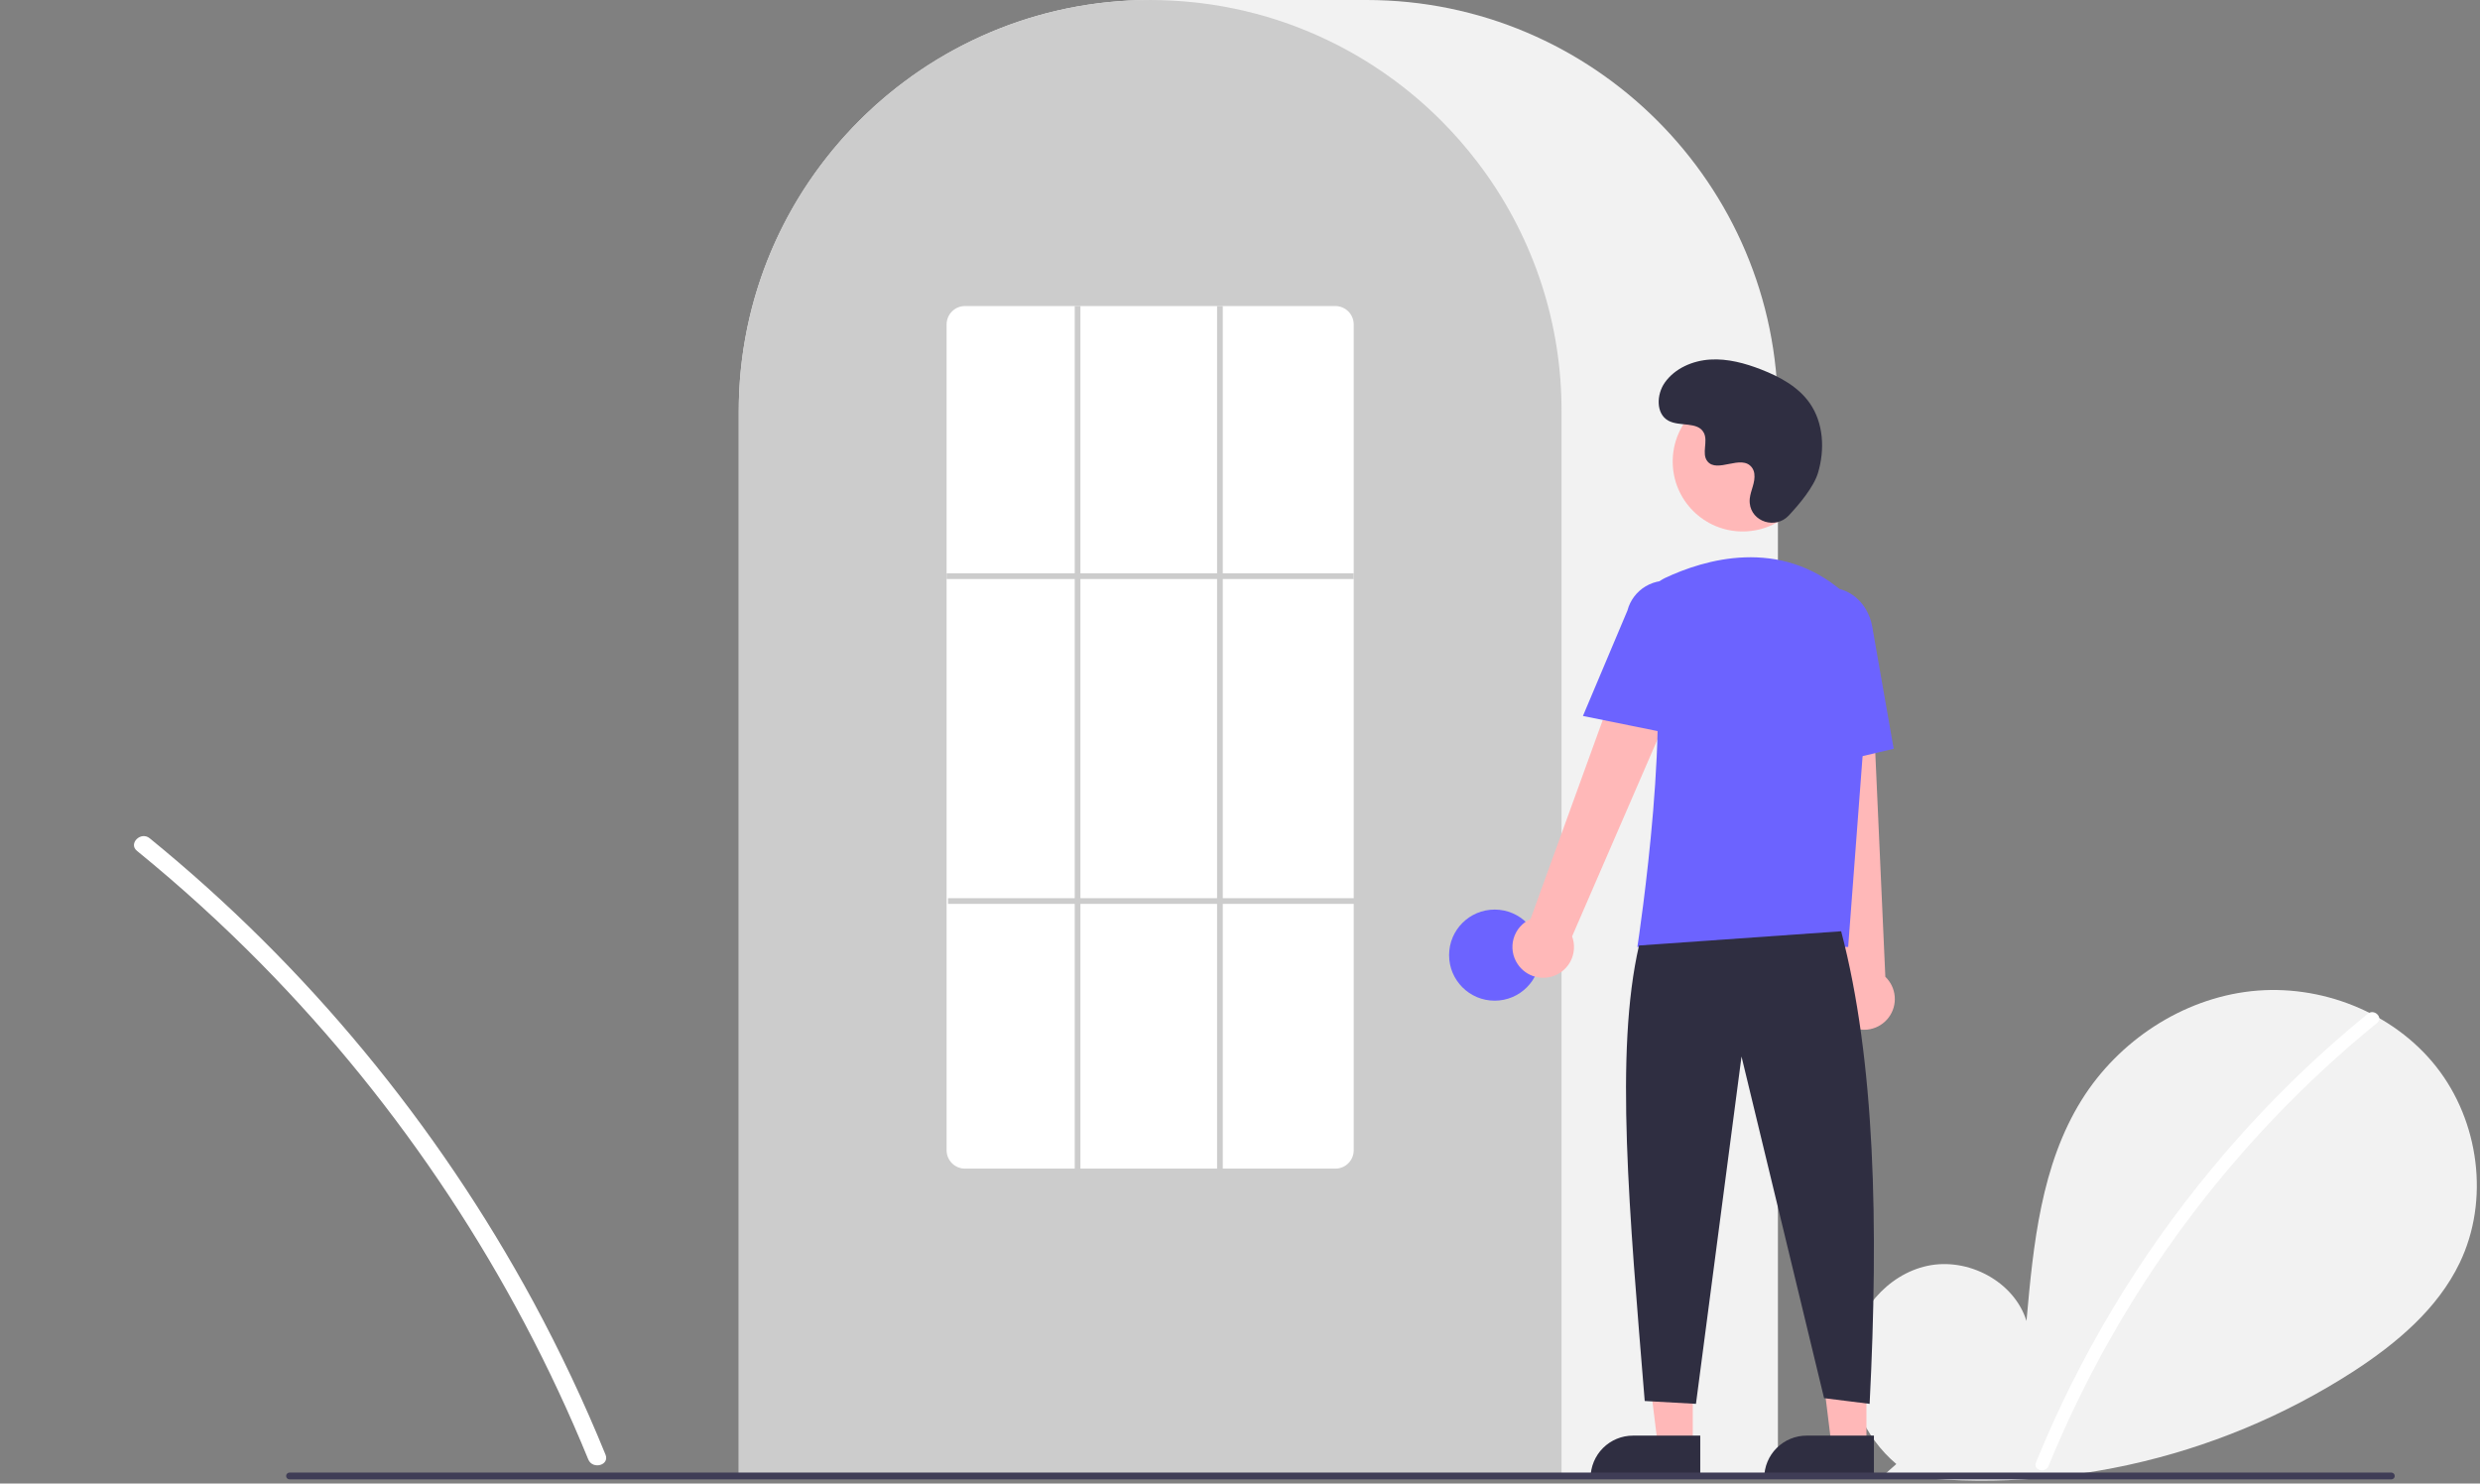 <svg width="779" height="466" viewBox="0 0 779 466" fill="none" xmlns="http://www.w3.org/2000/svg">
<rect x="0" y="0" width="779" height="466" fill="#808080" stroke="none"/>
<g clip-path="url(#clip0_240_360)">
<path d="M595.66 459.879C585.699 451.462 579.649 438.166 581.235 425.223C582.822 412.279 592.649 400.38 605.397 397.632C618.144 394.883 632.675 402.492 636.547 414.944C638.678 390.936 641.134 365.923 653.898 345.478C665.455 326.966 685.473 313.72 707.167 311.35C728.862 308.98 751.704 317.931 765.234 335.054C778.764 352.177 782.077 377.071 772.601 396.73C765.62 411.212 752.759 421.99 739.284 430.758C695.741 458.853 643.516 470.278 592.22 462.931L595.66 459.879Z" fill="#F2F2F2"/>
<path d="M743.78 318.427C725.879 333.007 709.457 349.314 694.751 367.112C671.737 394.87 653.113 425.993 639.529 459.394C638.535 461.831 642.492 462.892 643.475 460.482C665.701 406.197 701.182 358.351 746.674 321.32C748.716 319.657 745.806 316.777 743.78 318.427Z" fill="white"/>
<path d="M47.008 263.307C71.595 283.334 94.151 305.732 114.349 330.177C134.551 354.597 152.336 380.92 167.456 408.774C175.907 424.399 183.499 440.474 190.197 456.927C191.563 460.273 186.128 461.73 184.778 458.421C172.913 429.415 158.234 401.641 140.951 375.499C123.752 349.451 104.067 325.133 82.172 302.886C69.789 290.31 56.723 278.423 43.034 267.282C40.228 264.997 44.225 261.042 47.008 263.307L47.008 263.307Z" fill="white"/>
<path d="M558.465 464.12H232.06V129.22C232.06 57.968 290.028 0 361.28 0H429.244C500.497 0 558.465 57.968 558.465 129.22V464.12Z" fill="#F2F2F2"/>
<path d="M490.501 464.12H232.06V129.22C231.989 101.918 240.634 75.306 256.738 53.258C257.331 52.449 257.923 51.65 258.534 50.861C266.323 40.645 275.593 31.648 286.036 24.166C286.626 23.737 287.218 23.315 287.82 22.893C296.558 16.846 306.012 11.902 315.964 8.175C316.555 7.951 317.157 7.726 317.758 7.511C326.759 4.299 336.09 2.099 345.577 0.951C346.165 0.871 346.769 0.808 347.373 0.745C356.619 -0.244 365.944 -0.244 375.189 0.745C375.792 0.808 376.396 0.871 376.991 0.952C386.476 2.1 395.804 4.3 404.802 7.511C405.404 7.726 406.006 7.951 406.599 8.175C416.428 11.856 425.77 16.726 434.416 22.677C435.017 23.089 435.618 23.511 436.21 23.933C442.064 28.111 447.563 32.767 452.65 37.851C456.729 41.929 460.531 46.276 464.029 50.863C464.637 51.65 465.23 52.449 465.822 53.257C481.926 75.305 490.572 101.917 490.501 129.22V464.12Z" fill="#CCCCCC"/>
<path d="M469.486 314.332C477.388 314.332 483.794 307.926 483.794 300.024C483.794 292.122 477.388 285.716 469.486 285.716C461.584 285.716 455.178 292.122 455.178 300.024C455.178 307.926 461.584 314.332 469.486 314.332Z" fill="#6C63FF"/>
<path d="M531.726 454.089H520.762L515.546 411.802L531.728 411.803L531.726 454.089Z" fill="#FFB8B8"/>
<path d="M512.931 450.957H534.075V464.269H499.618C499.618 462.521 499.963 460.79 500.632 459.175C501.301 457.56 502.281 456.092 503.517 454.856C504.754 453.62 506.221 452.639 507.836 451.97C509.452 451.301 511.183 450.957 512.931 450.957Z" fill="#2F2E41"/>
<path d="M586.275 454.089H575.311L570.095 411.802L586.277 411.803L586.275 454.089Z" fill="#FFB8B8"/>
<path d="M567.481 450.957H588.624V464.269H554.168C554.168 462.521 554.512 460.79 555.181 459.175C555.85 457.56 556.831 456.092 558.067 454.856C559.303 453.62 560.771 452.639 562.386 451.97C564.001 451.301 565.732 450.957 567.481 450.957Z" fill="#2F2E41"/>
<path d="M476.727 302.858C475.939 301.696 475.414 300.375 475.191 298.989C474.968 297.602 475.052 296.183 475.436 294.833C475.821 293.482 476.497 292.232 477.417 291.171C478.337 290.109 479.478 289.263 480.761 288.69L518.03 185.97L536.369 195.978L493.815 294.141C494.634 296.36 494.611 298.801 493.75 301.003C492.889 303.206 491.249 305.015 489.143 306.09C487.037 307.164 484.61 307.429 482.321 306.833C480.033 306.238 478.043 304.823 476.727 302.858Z" fill="#FFB8B8"/>
<path d="M580.675 322.16C579.457 321.461 578.406 320.504 577.598 319.356C576.789 318.207 576.243 316.896 575.996 315.513C575.749 314.13 575.809 312.711 576.17 311.353C576.532 309.996 577.186 308.735 578.088 307.658L566.542 198.997L587.412 199.951L592.211 306.833C593.919 308.468 594.969 310.672 595.16 313.029C595.352 315.386 594.673 317.731 593.251 319.62C591.829 321.51 589.763 322.812 587.446 323.28C585.128 323.748 582.719 323.349 580.675 322.16Z" fill="#FFB8B8"/>
<path d="M547.381 166.943C559.511 166.943 569.345 157.11 569.345 144.98C569.345 132.849 559.511 123.016 547.381 123.016C535.251 123.016 525.417 132.849 525.417 144.98C525.417 157.11 535.251 166.943 547.381 166.943Z" fill="#FFB8B8"/>
<path d="M580.534 297.447H514.317L514.397 296.932C514.516 296.162 526.198 219.633 517.582 194.597C516.718 192.136 516.794 189.443 517.796 187.035C518.798 184.628 520.655 182.676 523.01 181.555H523.01C535.325 175.756 558.966 168.614 578.919 185.945C581.855 188.538 584.148 191.777 585.616 195.409C587.084 199.04 587.688 202.963 587.378 206.867L580.534 297.447Z" fill="#6C63FF"/>
<path d="M527.035 230.943L497.224 224.895L511.198 191.78C512.034 188.573 514.108 185.829 516.965 184.149C519.822 182.468 523.229 181.99 526.439 182.819C529.648 183.647 532.398 185.715 534.084 188.568C535.771 191.421 536.258 194.827 535.437 198.038L527.035 230.943Z" fill="#6C63FF"/>
<path d="M565.216 242.173L563.424 201.089C562.065 193.366 566.486 186.065 573.286 184.872C580.087 183.683 586.728 189.039 588.093 196.819L594.829 235.208L565.216 242.173Z" fill="#6C63FF"/>
<path d="M578.331 292.529C588.986 333.107 590.148 384.699 587.274 440.976L572.966 439.187L547.032 331.876L532.724 440.976L516.627 440.081C511.818 381.034 507.136 330.342 514.839 297L578.331 292.529Z" fill="#2F2E41"/>
<path d="M561.853 161.954C557.755 166.319 550.146 163.975 549.612 158.013C549.57 157.55 549.573 157.084 549.621 156.621C549.897 153.98 551.422 151.582 551.057 148.794C550.974 148.099 550.716 147.438 550.306 146.872C547.04 142.5 539.376 148.827 536.294 144.869C534.405 142.442 536.626 138.621 535.176 135.908C533.262 132.328 527.594 134.094 524.039 132.134C520.084 129.952 520.32 123.884 522.924 120.193C526.099 115.692 531.666 113.29 537.163 112.943C542.661 112.597 548.121 114.083 553.253 116.084C559.085 118.356 564.868 121.497 568.456 126.625C572.82 132.86 573.24 141.244 571.058 148.536C569.73 152.971 565.199 158.39 561.853 161.954Z" fill="#2F2E41"/>
<path d="M751.161 464.696H90.935C90.653 464.695 90.383 464.582 90.184 464.383C89.985 464.183 89.873 463.913 89.873 463.631C89.873 463.349 89.985 463.079 90.184 462.879C90.383 462.68 90.653 462.567 90.935 462.566H751.161C751.443 462.567 751.713 462.68 751.912 462.879C752.111 463.079 752.222 463.349 752.222 463.631C752.222 463.913 752.111 464.183 751.912 464.383C751.713 464.582 751.443 464.695 751.161 464.696Z" fill="#3F3D56"/>
<path d="M419.408 367.093H303.154C301.623 367.102 300.151 366.502 299.061 365.427C297.972 364.351 297.353 362.887 297.341 361.356V101.87C297.353 100.339 297.972 98.875 299.061 97.799C300.151 96.724 301.623 96.124 303.154 96.133H419.408C420.939 96.124 422.411 96.724 423.5 97.799C424.59 98.875 425.208 100.339 425.22 101.87V361.356C425.208 362.887 424.59 364.351 423.5 365.427C422.411 366.502 420.939 367.102 419.408 367.093Z" fill="white"/>
<path d="M425.22 180.094H297.341V181.883H425.22V180.094Z" fill="#CCCCCC"/>
<path d="M425.667 282.139H297.788V283.927H425.667V282.139Z" fill="#CCCCCC"/>
<path d="M339.372 96.133H337.583V367.988H339.372V96.133Z" fill="#CCCCCC"/>
<path d="M384.084 96.133H382.296V367.988H384.084V96.133Z" fill="#CCCCCC"/>
</g>
<defs>
<clipPath id="clip0_240_360">
<rect width="778.005" height="465.139" fill="white"/>
</clipPath>
</defs>
</svg>
